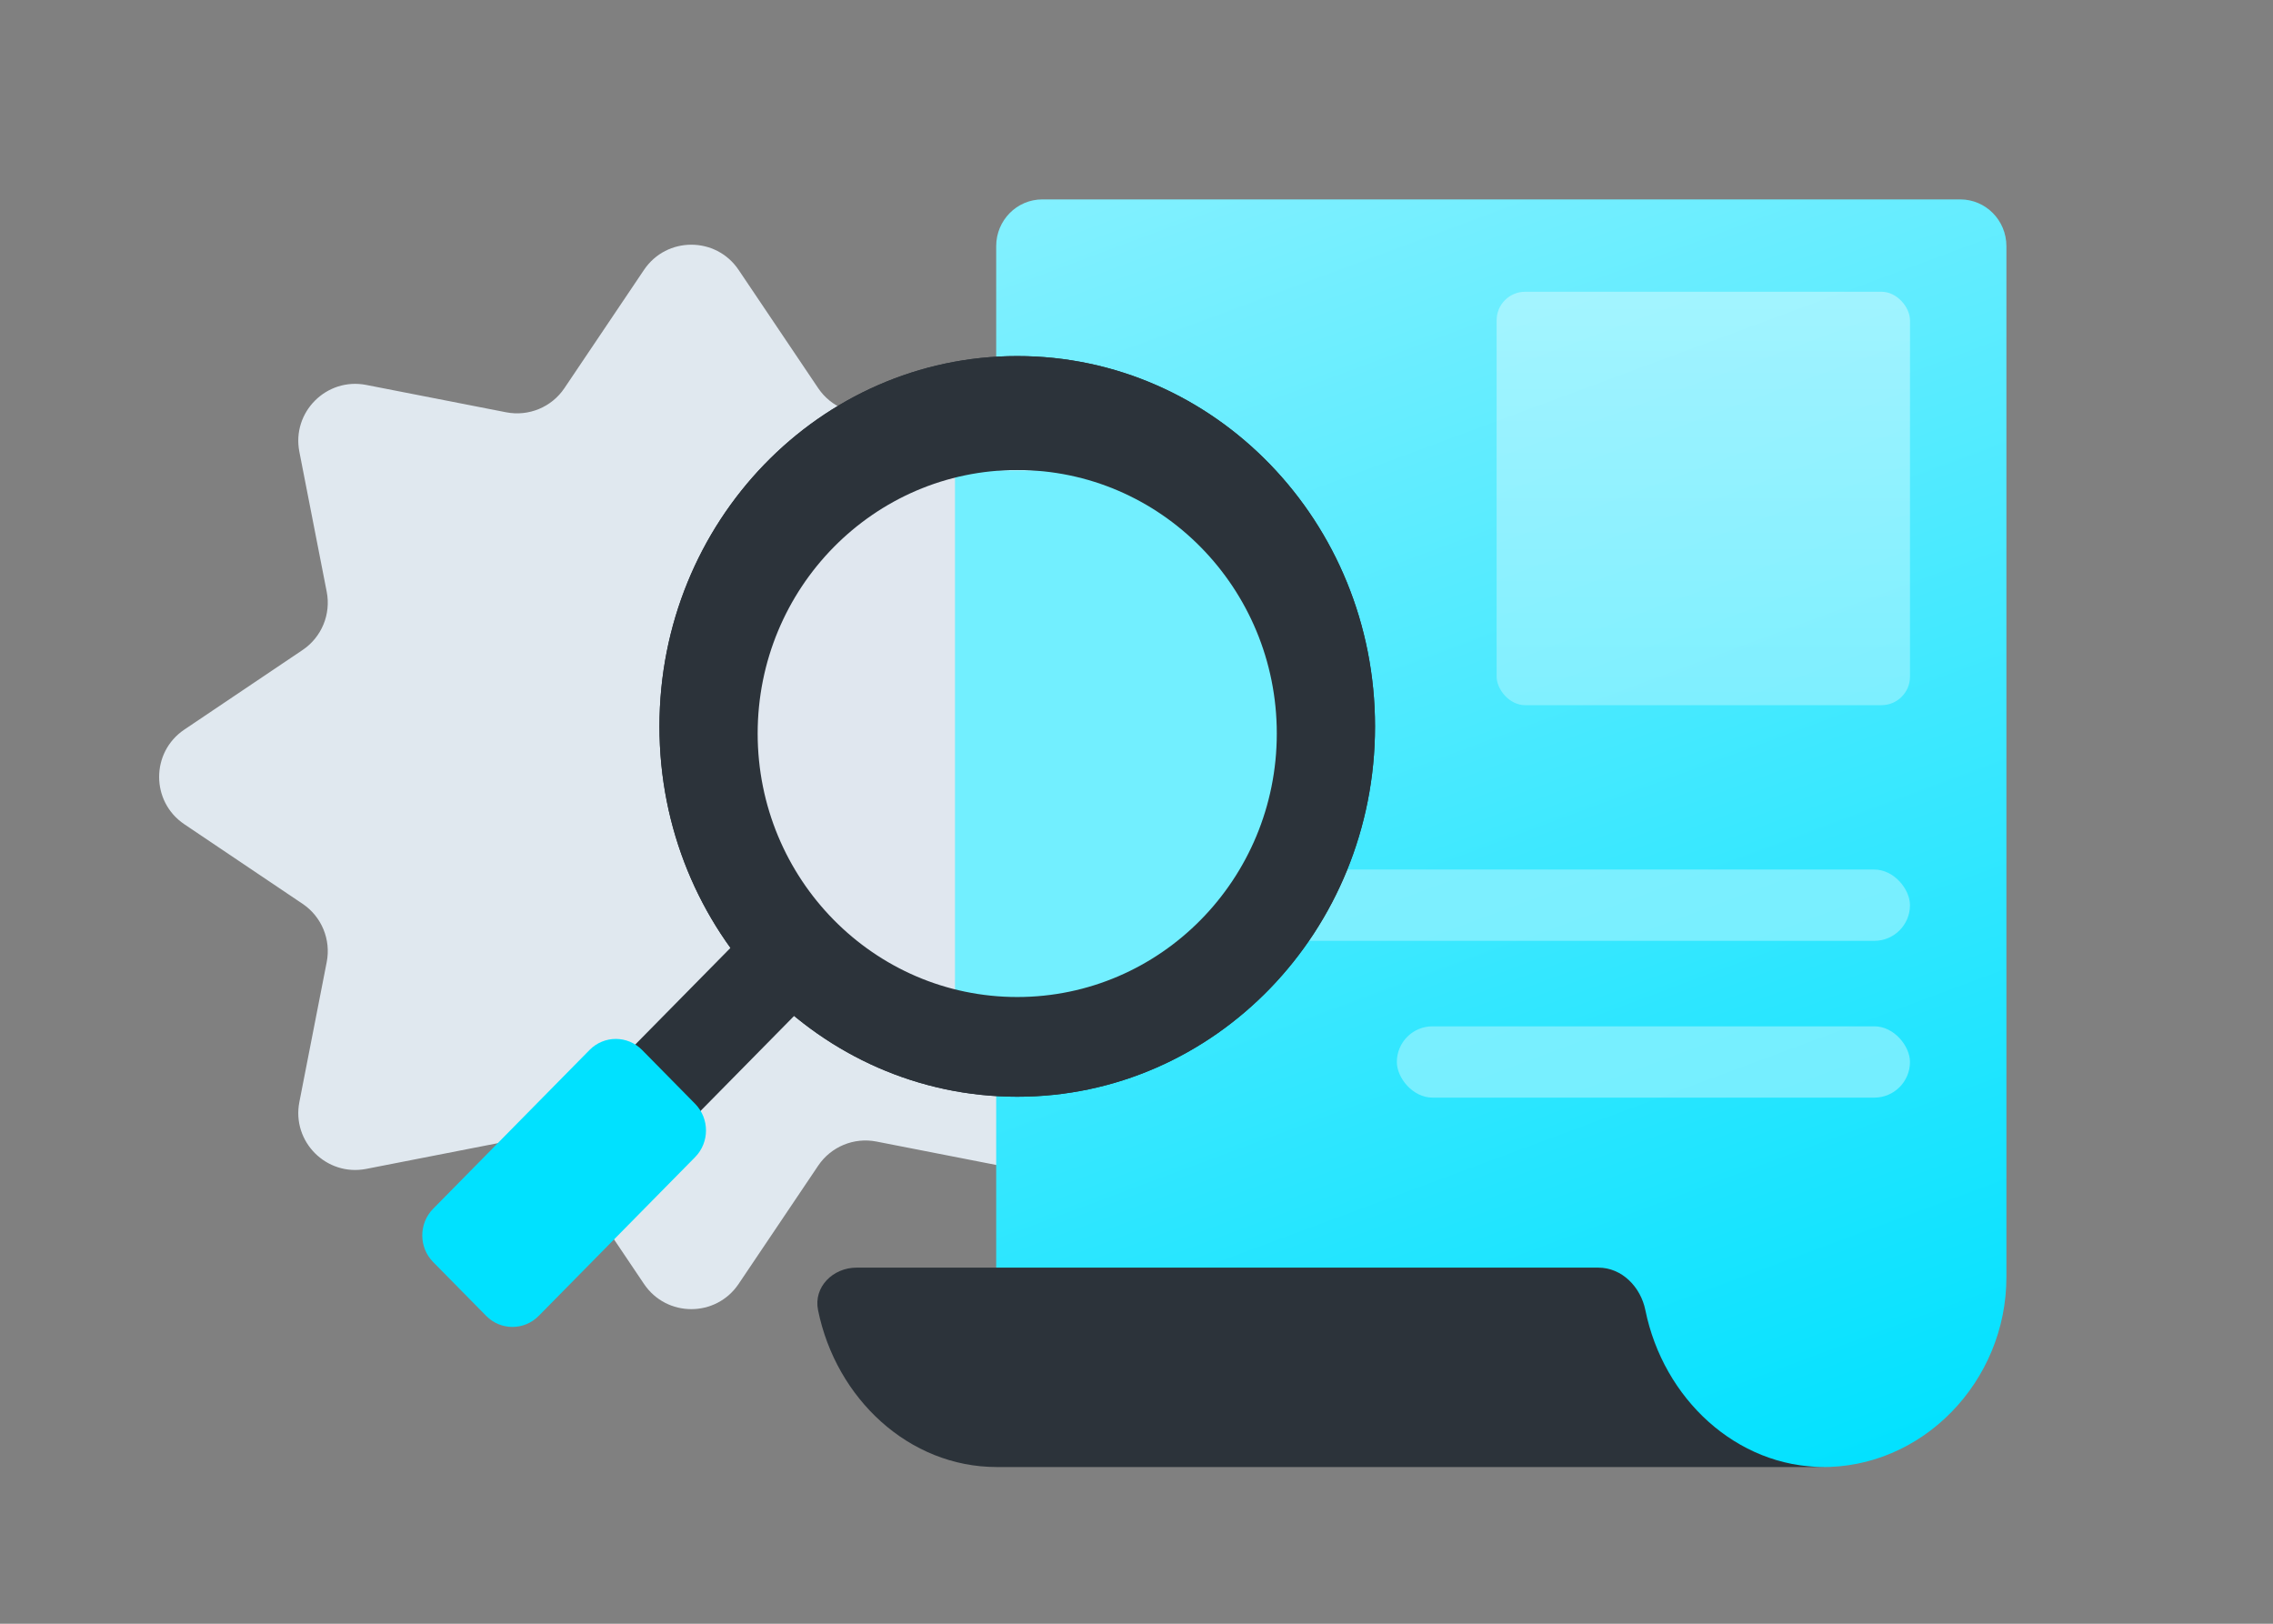 <svg width="126" height="90" viewBox="0 0 126 90" fill="none" xmlns="http://www.w3.org/2000/svg">
<rect x="0" y="0" width="126" height="90" fill="#808080" stroke="none"/>
<path d="M35.699 14.959C36.952 13.098 39.691 13.098 40.943 14.959L45.355 21.515C46.065 22.569 47.336 23.096 48.584 22.852L56.339 21.336C58.541 20.906 60.478 22.842 60.047 25.044L58.531 32.8C58.288 34.047 58.814 35.319 59.868 36.028L66.425 40.44C68.286 41.693 68.286 44.432 66.425 45.685L59.868 50.097C58.814 50.806 58.288 52.078 58.531 53.325L60.047 61.081C60.478 63.283 58.541 65.219 56.339 64.789L48.584 63.273C47.336 63.029 46.065 63.556 45.355 64.61L40.943 71.166C39.691 73.028 36.952 73.028 35.699 71.166L31.287 64.61C30.578 63.556 29.306 63.029 28.058 63.273L20.303 64.789C18.101 65.219 16.164 63.283 16.595 61.081L18.111 53.325C18.355 52.078 17.828 50.806 16.774 50.097L10.217 45.685C8.356 44.432 8.356 41.693 10.217 40.44L16.774 36.028C17.828 35.319 18.355 34.047 18.111 32.8L16.595 25.044C16.164 22.842 18.101 20.906 20.303 21.336L28.058 22.852C29.306 23.096 30.578 22.569 31.287 21.515L35.699 14.959Z" fill="#E0E8EF"/>
<path d="M111.222 13.644V70.798C111.222 76.561 106.57 81.42 100.885 81.314C95.2 81.209 89.833 76.67 89.833 71.053C89.833 71 89.833 70.943 89.837 70.891L55.222 70.867V13.644C55.222 12.213 56.366 11.053 57.779 11.053H108.666C110.078 11.053 111.222 12.213 111.222 13.644Z" fill="url(#paint0_linear_505_13663)"/>
<path d="M101.111 81.314H55.25C50.399 81.314 46.347 77.534 45.347 72.617C45.087 71.334 46.172 70.262 47.481 70.262H88.602C89.911 70.262 90.948 71.334 91.208 72.617C92.208 77.534 96.26 81.314 101.111 81.314Z" fill="#2C333A"/>
<path d="M33.395 59.743C32.395 60.758 32.395 62.404 33.395 63.419C34.395 64.435 36.017 64.435 37.017 63.419L50.838 49.39C51.839 48.375 51.839 46.729 50.838 45.714C49.838 44.698 48.217 44.698 47.216 45.714L33.395 59.743Z" fill="#2C333A"/>
<path d="M24.011 69.952L26.952 72.937C27.755 73.753 29.058 73.753 29.862 72.937L38.533 64.136C39.336 63.32 39.336 61.998 38.533 61.182L35.592 58.197C34.788 57.381 33.485 57.381 32.681 58.197L24.011 66.998C23.207 67.814 23.207 69.136 24.011 69.952Z" fill="#00E1FF"/>
<rect x="65.58" y="48.197" width="40.296" height="3.951" rx="1.975" fill="#97F3FF" fill-opacity="0.7"/>
<path d="M56.389 60.789C67.342 60.789 76.222 51.599 76.222 40.263C76.222 28.926 67.342 19.736 56.389 19.736C45.435 19.736 36.555 28.926 36.555 40.263C36.555 51.599 45.435 60.789 56.389 60.789Z" fill="#2C333A"/>
<path d="M56.389 55.261C64.335 55.261 70.778 48.722 70.778 40.656C70.778 32.59 64.335 26.051 56.389 26.051C48.442 26.051 42 32.59 42 40.656C42 48.722 48.442 55.261 56.389 55.261Z" fill="#F7F9FC"/>
<rect x="77.432" y="56.887" width="28.444" height="3.951" rx="1.975" fill="#97F3FF" fill-opacity="0.7"/>
<rect x="82.963" y="16.172" width="22.914" height="22.914" rx="1.58" fill="url(#paint1_linear_505_13663)" fill-opacity="0.7"/>
<path d="M55.309 56.098L54.519 56.098C46.227 56.098 39.506 49.376 39.506 41.085C39.506 32.794 46.227 26.073 54.519 26.073L55.309 26.073L55.309 56.098Z" fill="#E0E7EF"/>
<path d="M52.938 26.074H57.679C65.97 26.074 72.692 32.795 72.692 41.087C72.692 49.378 65.97 56.099 57.679 56.099H52.938V26.074Z" fill="#72EFFF"/>
<path d="M56.389 19.736C67.342 19.736 76.222 28.926 76.222 40.263C76.222 51.599 67.342 60.789 56.389 60.789C45.435 60.789 36.556 51.599 36.556 40.263C36.556 28.926 45.435 19.736 56.389 19.736ZM56.389 26.051C48.442 26.051 42 32.59 42 40.656C42 48.722 48.442 55.262 56.389 55.262C64.335 55.262 70.777 48.722 70.777 40.656C70.777 32.59 64.335 26.051 56.389 26.051Z" fill="#2C333A"/>
<defs>
<linearGradient id="paint0_linear_505_13663" x1="55" y1="7.5" x2="85.501" y2="89.5" gradientUnits="userSpaceOnUse">
<stop stop-color="#89F1FF"/>
<stop offset="1" stop-color="#00E1FF"/>
</linearGradient>
<linearGradient id="paint1_linear_505_13663" x1="94.42" y1="16.172" x2="94.42" y2="39.086" gradientUnits="userSpaceOnUse">
<stop stop-color="#BCF7FF"/>
<stop offset="1" stop-color="#97F3FF"/>
</linearGradient>
</defs>
</svg>
